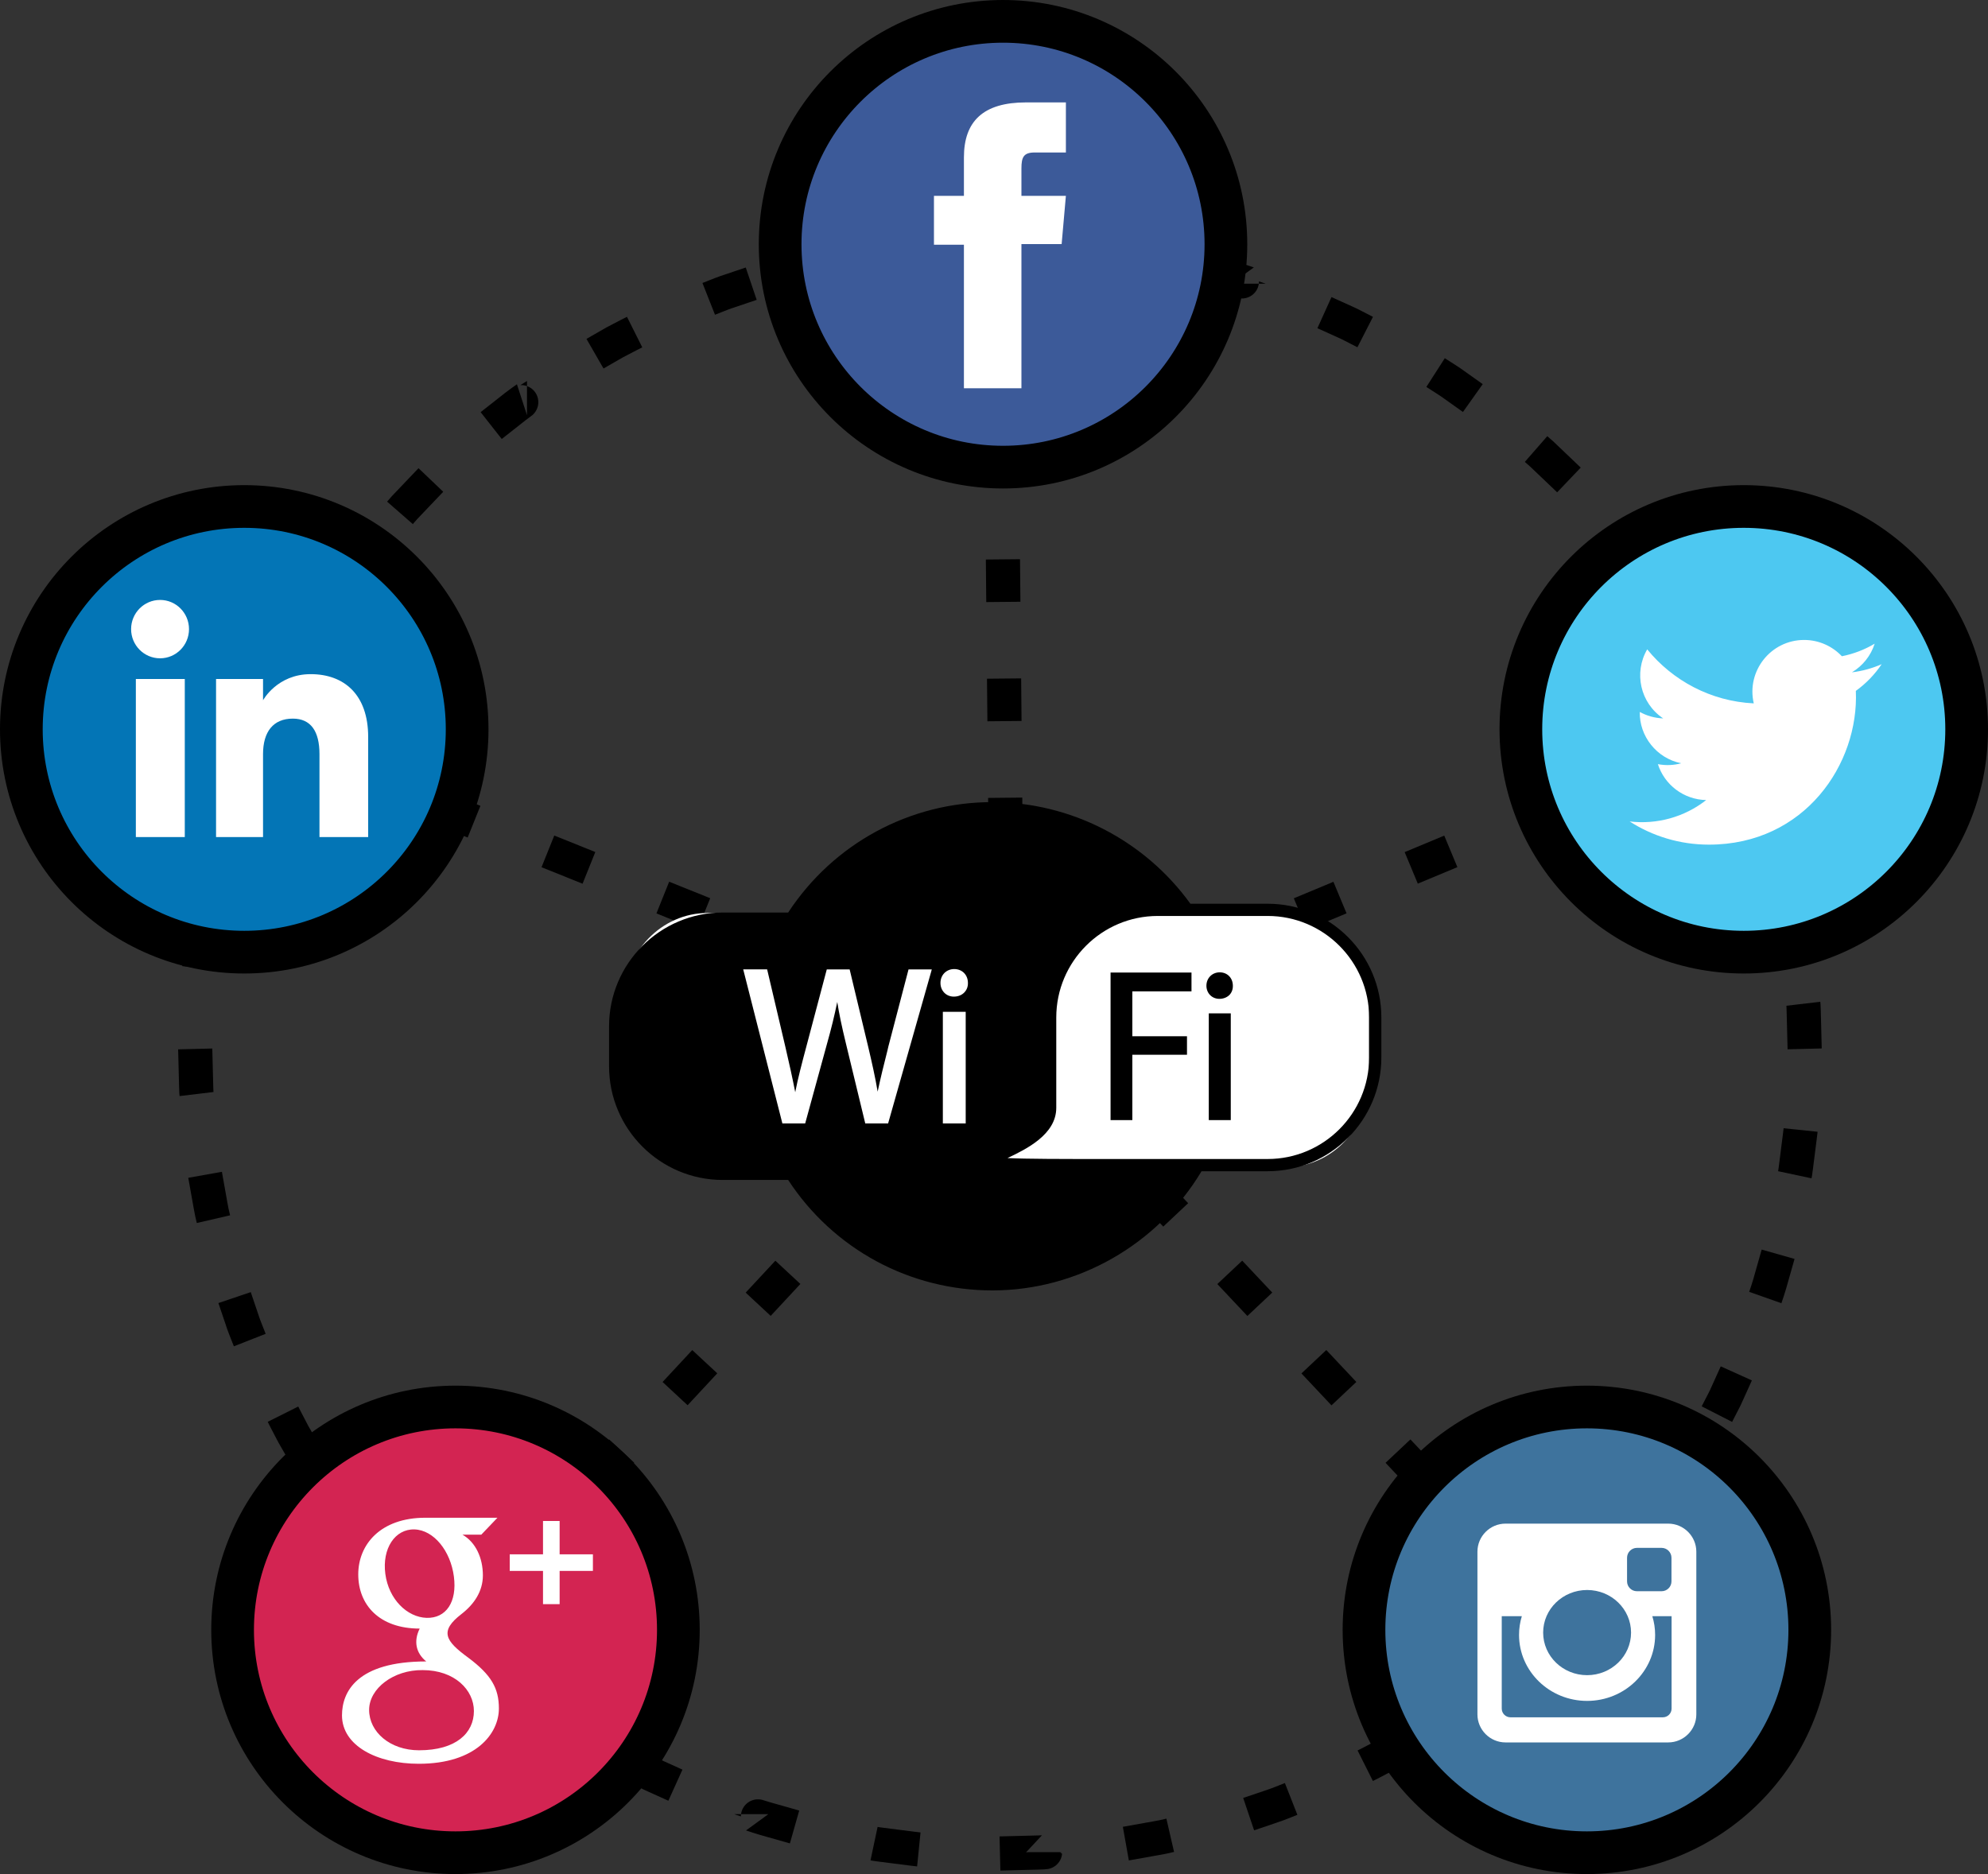 <?xml version="1.0" ?><!DOCTYPE svg  PUBLIC '-//W3C//DTD SVG 1.1//EN'  'http://www.w3.org/Graphics/SVG/1.1/DTD/svg11.dtd'><svg height="352.701px" id="Layer_1" style="enable-background:new 0 0 374.086 352.701;" version="1.1" viewBox="0 0 374.086 352.701" width="374.086px" xml:space="preserve" xmlns="http://www.w3.org/2000/svg" xmlns:xlink="http://www.w3.org/1999/xlink"><rect x="0" y="0" width="374.086" height="352.701" fill="#333333" stroke="none"/><g id="Layer_1_1_"><g><g><g><g><g><g><path d="M338.823,212.668         c0,0-0.055,0.528-0.156,1.317s-0.234,1.844-0.369,2.896c-0.133,1.053-0.268,2.105-0.367,2.896         c-0.088,0.793-0.199,1.312-0.199,1.312" style="fill:none;stroke:#000000;stroke-width:6.428;stroke-miterlimit:10;"/></g><g><path d="M334.592,236.051         c0,0-0.58,2.043-1.16,4.087c-0.543,2.055-1.25,4.059-1.25,4.059" style="fill:none;stroke:#000000;stroke-width:6.428;stroke-miterlimit:10;"/></g><g><path d="M326.725,258.472         c0,0-0.875,1.936-1.748,3.87c-0.416,0.978-0.949,1.899-1.299,2.615c-0.361,0.709-0.604,1.183-0.604,1.183" style="fill:none;stroke:#000000;stroke-width:6.428;stroke-miterlimit:10;"/></g><g><path d="M315.448,279.382         c0,0-0.287,0.446-0.717,1.117c-0.436,0.667-0.984,1.577-1.619,2.43c-1.23,1.731-2.461,3.463-2.461,3.463" style="fill:none;stroke:#000000;stroke-width:6.428;stroke-miterlimit:10;"/></g><g><path d="M301.056,298.287         c0,0-0.349,0.399-0.872,1c-0.551,0.575-1.283,1.345-2.016,2.112c-1.467,1.537-2.933,3.074-2.933,3.074" style="fill:none;stroke:#000000;stroke-width:6.428;stroke-miterlimit:10;"/></g><g><path d="M283.889,314.716         c0,0-1.67,1.312-3.34,2.625c-1.646,1.344-3.396,2.549-3.396,2.549" style="fill:none;stroke:#000000;stroke-width:6.428;stroke-miterlimit:10;"/></g><g><path d="M264.355,328.243         c0,0-1.842,1.059-3.683,2.117c-1.873,1-3.771,1.953-3.771,1.953" style="fill:none;stroke:#000000;stroke-width:6.428;stroke-miterlimit:10;"/></g><g><path d="M242.956,338.563         c0,0-0.494,0.194-1.234,0.486c-0.739,0.299-1.727,0.689-2.738,1.012c-2.012,0.681-4.023,1.36-4.023,1.36" style="fill:none;stroke:#000000;stroke-width:6.428;stroke-miterlimit:10;"/></g><g><path d="M220.202,345.401         c0,0-0.518,0.119-1.293,0.298c-0.779,0.163-1.828,0.334-2.873,0.524c-2.091,0.375-4.182,0.748-4.182,0.748" style="fill:none;stroke:#000000;stroke-width:6.428;stroke-miterlimit:10;"/></g><g><path d="M196.654,348.579         c0,0.001-0.528,0.062-1.325,0.068c-0.795,0.021-1.856,0.047-2.918,0.074c-2.123,0.055-4.246,0.107-4.246,0.107" style="fill:none;stroke:#000000;stroke-width:6.428;stroke-miterlimit:10;"/></g><g><path d="M172.896,348.065         c0,0-0.528-0.053-1.318-0.156c-0.79-0.102-1.844-0.234-2.897-0.368c-1.053-0.134-2.107-0.269-2.897-0.368         c-0.792-0.088-1.312-0.199-1.312-0.199" style="fill:none;stroke:#000000;stroke-width:6.428;stroke-miterlimit:10;"/></g><g><path d="M149.513,343.836         c0,0-2.043-0.58-4.086-1.16c-2.055-0.542-4.059-1.249-4.059-1.247" style="fill:none;stroke:#000000;stroke-width:6.428;stroke-miterlimit:10;"/></g><g><path d="M127.092,335.972         c0,0-1.935-0.875-3.871-1.75c-0.978-0.414-1.899-0.949-2.616-1.297c-0.709-0.363-1.181-0.605-1.181-0.605" style="fill:none;stroke:#000000;stroke-width:6.428;stroke-miterlimit:10;"/></g><g><path d="M106.181,324.692         c0,0-0.447-0.286-1.117-0.717c-0.667-0.435-1.577-0.983-2.43-1.617c-1.731-1.23-3.461-2.463-3.461-2.463" style="fill:none;stroke:#000000;stroke-width:6.428;stroke-miterlimit:10;"/></g><g><path d="M87.276,310.302c0,0-0.4-0.349-1-0.871         c-0.577-0.551-1.345-1.283-2.114-2.017c-1.537-1.465-3.074-2.931-3.074-2.931" style="fill:none;stroke:#000000;stroke-width:6.428;stroke-miterlimit:10;"/></g><g><path d="M70.846,293.136         c0,0-1.312-1.67-2.625-3.34c-1.344-1.646-2.548-3.396-2.549-3.396" style="fill:none;stroke:#000000;stroke-width:6.428;stroke-miterlimit:10;"/></g><g><path d="M57.319,273.603         c0,0-1.059-1.842-2.117-3.684c-1.001-1.872-1.953-3.771-1.953-3.771" style="fill:none;stroke:#000000;stroke-width:6.428;stroke-miterlimit:10;"/></g><g><path d="M46.999,252.202         c0,0-0.194-0.494-0.487-1.234c-0.297-0.738-0.689-1.727-1.01-2.738c-0.681-2.013-1.361-4.023-1.361-4.023" style="fill:none;stroke:#000000;stroke-width:6.428;stroke-miterlimit:10;"/></g><g><path d="M40.162,229.448         c0,0-0.12-0.518-0.299-1.293c-0.164-0.779-0.333-1.828-0.525-2.873c-0.374-2.092-0.747-4.182-0.747-4.182" style="fill:none;stroke:#000000;stroke-width:6.428;stroke-miterlimit:10;"/></g><g><path d="M36.984,205.899         c0,0-0.063-0.527-0.069-1.324c-0.021-0.797-0.047-1.857-0.074-2.919c-0.054-2.123-0.107-4.246-0.107-4.246" style="fill:none;stroke:#000000;stroke-width:6.428;stroke-miterlimit:10;"/></g><g><path d="M37.498,182.144         c0,0,0.052-0.528,0.156-1.318c0.1-0.79,0.234-1.844,0.368-2.896c0.134-1.054,0.268-2.106,0.368-2.896         c0.087-0.792,0.199-1.312,0.199-1.312" style="fill:none;stroke:#000000;stroke-width:6.428;stroke-miterlimit:10;"/></g><g><path d="M41.727,158.759         c0,0,0.58-2.043,1.16-4.086c0.542-2.055,1.249-4.058,1.249-4.059" style="fill:none;stroke:#000000;stroke-width:6.428;stroke-miterlimit:10;"/></g><g><path d="M49.592,136.339         c0,0,0.875-1.936,1.75-3.871c0.416-0.979,0.949-1.899,1.297-2.616c0.363-0.709,0.605-1.182,0.605-1.182" style="fill:none;stroke:#000000;stroke-width:6.428;stroke-miterlimit:10;"/></g><g><path d="M60.871,115.428         c0,0,0.286-0.447,0.716-1.117c0.435-0.667,0.984-1.577,1.618-2.43c1.23-1.731,2.461-3.461,2.461-3.461" style="fill:none;stroke:#000000;stroke-width:6.428;stroke-miterlimit:10;"/></g><g><path d="M75.262,96.522c0,0,0.349-0.4,0.872-1         c0.55-0.577,1.283-1.345,2.015-2.114c1.466-1.537,2.931-3.074,2.931-3.074" style="fill:none;stroke:#000000;stroke-width:6.428;stroke-miterlimit:10;"/></g><g><path d="M92.428,80.093         c0,0,1.669-1.312,3.339-2.625c1.646-1.345,3.397-2.549,3.396-2.549" style="fill:none;stroke:#000000;stroke-width:6.428;stroke-miterlimit:10;"/></g><g><path d="M111.962,66.566         c0,0,1.841-1.059,3.683-2.117c1.873-1.001,3.771-1.953,3.771-1.953" style="fill:none;stroke:#000000;stroke-width:6.428;stroke-miterlimit:10;"/></g><g><path d="M133.361,56.246         c0,0,0.494-0.195,1.235-0.487c0.739-0.297,1.726-0.689,2.739-1.01c2.012-0.681,4.023-1.361,4.023-1.361" style="fill:none;stroke:#000000;stroke-width:6.428;stroke-miterlimit:10;"/></g><g><path d="M156.116,49.409         c0,0,0.517-0.119,1.293-0.298c0.78-0.163,1.828-0.333,2.873-0.525c2.091-0.374,4.182-0.747,4.182-0.747" style="fill:none;stroke:#000000;stroke-width:6.428;stroke-miterlimit:10;"/></g><g><path d="M179.663,46.232         c0,0,0.528-0.063,1.325-0.069c0.796-0.02,1.858-0.047,2.919-0.074c2.123-0.054,4.247-0.107,4.247-0.107" style="fill:none;stroke:#000000;stroke-width:6.428;stroke-miterlimit:10;"/></g><g><path d="M203.422,46.747         c0,0,0.527,0.053,1.316,0.156c0.79,0.101,1.844,0.234,2.897,0.368c1.053,0.134,2.106,0.268,2.896,0.368         c0.793,0.087,1.312,0.199,1.312,0.199" style="fill:none;stroke:#000000;stroke-width:6.428;stroke-miterlimit:10;"/></g><g><path d="M226.805,50.977         c0,0,2.043,0.58,4.086,1.16c2.055,0.542,4.059,1.249,4.059,1.248" style="fill:none;stroke:#000000;stroke-width:6.428;stroke-miterlimit:10;"/></g><g><path d="M249.225,58.842         c0,0,1.936,0.875,3.871,1.75c0.979,0.416,1.898,0.949,2.615,1.297c0.709,0.363,1.182,0.605,1.182,0.605" style="fill:none;stroke:#000000;stroke-width:6.428;stroke-miterlimit:10;"/></g><g><path d="M270.135,70.12         c0,0,0.447,0.287,1.119,0.716c0.666,0.435,1.576,0.984,2.43,1.618c1.73,1.231,3.462,2.461,3.462,2.461" style="fill:none;stroke:#000000;stroke-width:6.428;stroke-miterlimit:10;"/></g><g><path d="M289.042,84.511         c0,0,0.4,0.349,1.002,0.872c0.576,0.55,1.345,1.282,2.113,2.015c1.536,1.465,3.073,2.931,3.073,2.931" style="fill:none;stroke:#000000;stroke-width:6.428;stroke-miterlimit:10;"/></g><g><path d="M305.473,101.676         c0,0,1.312,1.67,2.623,3.339c1.346,1.646,2.551,3.396,2.551,3.396" style="fill:none;stroke:#000000;stroke-width:6.428;stroke-miterlimit:10;"/></g><g><path d="M319,121.209         c0,0,1.059,1.841,2.117,3.682c1.002,1.872,1.953,3.771,1.953,3.771" style="fill:none;stroke:#000000;stroke-width:6.428;stroke-miterlimit:10;"/></g><g><path d="M329.323,142.608         c0,0,0.193,0.494,0.486,1.235c0.297,0.739,0.688,1.726,1.01,2.739c0.682,2.012,1.361,4.023,1.361,4.023" style="fill:none;stroke:#000000;stroke-width:6.428;stroke-miterlimit:10;"/></g><g><path d="M336.161,165.362         c0,0,0.119,0.518,0.297,1.293c0.164,0.779,0.334,1.828,0.525,2.873c0.373,2.09,0.748,4.181,0.748,4.181" style="fill:none;stroke:#000000;stroke-width:6.428;stroke-miterlimit:10;"/></g><g><path d="M339.338,188.909         c0,0,0.062,0.527,0.068,1.324c0.02,0.798,0.047,1.858,0.074,2.92c0.053,2.123,0.105,4.246,0.105,4.246" style="fill:none;stroke:#000000;stroke-width:6.428;stroke-miterlimit:10;"/></g></g></g></g><g><g><g><g><line style="fill:none;stroke:#000000;stroke-width:6.428;stroke-miterlimit:10;" x1="314.713" x2="307.266" y1="142.842" y2="145.947"/></g><g><line style="fill:none;stroke:#000000;stroke-width:6.428;stroke-miterlimit:10;" x1="293.858" x2="286.411" y1="151.536" y2="154.641"/></g><g><line style="fill:none;stroke:#000000;stroke-width:6.428;stroke-miterlimit:10;" x1="273.002" x2="265.554" y1="160.23" y2="163.335"/></g><g><line style="fill:none;stroke:#000000;stroke-width:6.428;stroke-miterlimit:10;" x1="252.147" x2="244.698" y1="168.924" y2="172.028"/></g><g><line style="fill:none;stroke:#000000;stroke-width:6.428;stroke-miterlimit:10;" x1="231.292" x2="223.842" y1="177.617" y2="180.724"/></g><g><line style="fill:none;stroke:#000000;stroke-width:6.428;stroke-miterlimit:10;" x1="210.436" x2="202.987" y1="186.312" y2="189.416"/></g></g></g></g><g><g><g><g><line style="fill:none;stroke:#000000;stroke-width:6.428;stroke-miterlimit:10;" x1="188.295" x2="188.372" y1="60.403" y2="68.415"/></g><g><line style="fill:none;stroke:#000000;stroke-width:6.428;stroke-miterlimit:10;" x1="188.508" x2="188.586" y1="82.837" y2="90.849"/></g><g><line style="fill:none;stroke:#000000;stroke-width:6.428;stroke-miterlimit:10;" x1="188.724" x2="188.799" y1="105.271" y2="113.282"/></g><g><line style="fill:none;stroke:#000000;stroke-width:6.428;stroke-miterlimit:10;" x1="188.938" x2="189.014" y1="127.704" y2="135.716"/></g><g><line style="fill:none;stroke:#000000;stroke-width:6.428;stroke-miterlimit:10;" x1="189.151" x2="189.229" y1="150.138" y2="158.149"/></g><g><line style="fill:none;stroke:#000000;stroke-width:6.428;stroke-miterlimit:10;" x1="189.366" x2="189.442" y1="172.571" y2="180.583"/></g></g></g></g><g><g><g><g><line style="fill:none;stroke:#000000;stroke-width:6.428;stroke-miterlimit:10;" x1="59.859" x2="67.581" y1="142.842" y2="145.947"/></g><g><line style="fill:none;stroke:#000000;stroke-width:6.428;stroke-miterlimit:10;" x1="81.479" x2="89.201" y1="151.536" y2="154.641"/></g><g><line style="fill:none;stroke:#000000;stroke-width:6.428;stroke-miterlimit:10;" x1="103.1" x2="110.821" y1="160.23" y2="163.335"/></g><g><line style="fill:none;stroke:#000000;stroke-width:6.428;stroke-miterlimit:10;" x1="124.72" x2="132.441" y1="168.924" y2="172.028"/></g><g><line style="fill:none;stroke:#000000;stroke-width:6.428;stroke-miterlimit:10;" x1="146.34" x2="154.062" y1="177.617" y2="180.724"/></g><g><line style="fill:none;stroke:#000000;stroke-width:6.428;stroke-miterlimit:10;" x1="167.96" x2="175.682" y1="186.312" y2="189.416"/></g></g></g></g><g><g><g><g><line style="fill:none;stroke:#000000;stroke-width:6.428;stroke-miterlimit:10;" x1="284.54" x2="278.888" y1="295.929" y2="289.921"/></g><g><line style="fill:none;stroke:#000000;stroke-width:6.428;stroke-miterlimit:10;" x1="268.713" x2="263.062" y1="279.106" y2="273.101"/></g><g><line style="fill:none;stroke:#000000;stroke-width:6.428;stroke-miterlimit:10;" x1="252.887" x2="247.234" y1="262.287" y2="256.278"/></g><g><line style="fill:none;stroke:#000000;stroke-width:6.428;stroke-miterlimit:10;" x1="237.061" x2="231.409" y1="245.467" y2="239.459"/></g><g><line style="fill:none;stroke:#000000;stroke-width:6.428;stroke-miterlimit:10;" x1="221.233" x2="215.581" y1="228.646" y2="222.64"/></g><g><line style="fill:none;stroke:#000000;stroke-width:6.428;stroke-miterlimit:10;" x1="205.407" x2="199.754" y1="211.825" y2="205.817"/></g></g></g></g><g><g><g><g><line style="fill:none;stroke:#000000;stroke-width:6.428;stroke-miterlimit:10;" x1="95.759" x2="101.343" y1="295.918" y2="289.911"/></g><g><line style="fill:none;stroke:#000000;stroke-width:6.428;stroke-miterlimit:10;" x1="111.396" x2="116.98" y1="279.101" y2="273.093"/></g><g><line style="fill:none;stroke:#000000;stroke-width:6.428;stroke-miterlimit:10;" x1="127.033" x2="132.617" y1="262.28" y2="256.272"/></g><g><line style="fill:none;stroke:#000000;stroke-width:6.428;stroke-miterlimit:10;" x1="142.669" x2="148.254" y1="245.462" y2="239.455"/></g><g><line style="fill:none;stroke:#000000;stroke-width:6.428;stroke-miterlimit:10;" x1="158.306" x2="163.891" y1="228.644" y2="222.636"/></g><g><line style="fill:none;stroke:#000000;stroke-width:6.428;stroke-miterlimit:10;" x1="173.943" x2="179.528" y1="211.824" y2="205.817"/></g></g></g></g></g><path d="M229.52,45.981c0,22.839-18.514,41.357-41.361,41.357c-22.84,0-41.357-18.518-41.357-41.357    c0-22.85,18.518-41.357,41.357-41.357C211.006,4.624,229.52,23.132,229.52,45.981z" style="fill:#FFFFFF;"/><path d="M336.073,306.752c0,22.849-18.514,41.367-41.363,41.367c-22.838,0-41.356-18.519-41.356-41.367    c0-22.839,18.519-41.356,41.356-41.356C317.559,265.396,336.073,283.913,336.073,306.752z" style="fill:#FFFFFF;"/><path d="M127.069,306.752c0,22.849-18.513,41.367-41.362,41.367c-22.839,0-41.362-18.519-41.362-41.367    c0-22.839,18.523-41.368,41.362-41.368C108.556,265.384,127.069,283.913,127.069,306.752z" style="fill:#FFFFFF;"/><path d="M87.323,137.274c0,22.85-18.523,41.368-41.362,41.368c-22.845,0-41.368-18.519-41.368-41.368    s18.523-41.368,41.368-41.368C68.8,95.907,87.323,114.425,87.323,137.274z" style="fill:#FFFFFF;"/><path d="M369.483,137.274c0,22.85-18.52,41.368-41.361,41.368c-22.846,0-41.357-18.519-41.357-41.368    s18.513-41.368,41.357-41.368C350.965,95.907,369.483,114.425,369.483,137.274z" style="fill:#FFFFFF;"/><g><g><path d="M340.555,307.337c0,23.164-18.779,41.943-41.947,41.943      c-23.164,0-41.943-18.779-41.943-41.943c0-23.163,18.779-41.941,41.943-41.941C321.776,265.396,340.555,284.174,340.555,307.337      z" id="instagram-circle-icon_2_" style="fill:#3E739D;"/></g><g><path d="M45.966,95.321c-23.168,0-41.948,18.769-41.948,41.932      c0,23.174,18.78,41.943,41.948,41.943c23.153,0,41.938-18.77,41.938-41.943C87.903,114.09,69.119,95.321,45.966,95.321z       M34.771,157.54h-9.207v-29.754h9.207V157.54z M30.121,123.894c-3.008,0-5.451-2.459-5.451-5.493      c0-3.034,2.443-5.492,5.451-5.492c3.008,0,5.445,2.458,5.445,5.492C35.566,121.435,33.129,123.894,30.121,123.894z       M69.281,157.54h-9.165c0,0,0-11.341,0-15.62c0-4.29-1.622-6.675-5.012-6.675c-3.693,0-5.607,2.48-5.607,6.675      c0,4.582,0,15.62,0,15.62h-8.841v-29.754h8.841v4.007c0,0,2.646-4.917,8.961-4.917c6.303,0,10.823,3.85,10.823,11.822      C69.281,146.67,69.281,157.54,69.281,157.54z" id="linkedin-circle-icon_2_" style="fill:#0375B6;"/></g><g><path d="M188.157,4.018c-23.163,0-41.942,18.79-41.942,41.953      c0,23.164,18.779,41.943,41.942,41.943c23.17,0,41.943-18.78,41.943-41.943C230.101,22.808,211.327,4.018,188.157,4.018z       M200.571,28.698c0,0-4.195,0-5.863,0c-2.066,0-2.502,0.847-2.502,2.982c0,1.789,0,5.179,0,5.179h8.365l-0.801,9.081h-7.564      v27.128h-10.823V46.055h-5.639v-9.196h5.639c0,0,0-1.318,0-7.24c0-6.79,3.63-10.347,11.686-10.347c1.323,0,7.502,0,7.502,0      V28.698L200.571,28.698z" id="facebook-circle-icon_2_" style="fill:#3C5A99;"/></g><g><path d="M328.122,95.321c-23.158,0-41.938,18.769-41.938,41.932      c0,23.174,18.778,41.943,41.938,41.943c23.168,0,41.947-18.77,41.947-41.943C370.069,114.09,351.29,95.321,328.122,95.321z       M349.217,130.024c0.613,13.695-9.588,28.938-27.65,28.938c-5.486,0-10.604-1.601-14.908-4.363      c5.158,0.607,10.314-0.826,14.4-4.028c-4.258-0.083-7.852-2.887-9.092-6.758c1.527,0.293,3.029,0.209,4.395-0.167      c-4.678-0.931-7.908-5.158-7.801-9.657c1.314,0.722,2.811,1.161,4.406,1.214c-4.338-2.888-5.562-8.621-3.008-12.994      c4.797,5.89,11.963,9.771,20.051,10.169c-1.418-6.078,3.201-11.937,9.479-11.937c2.793,0,5.32,1.182,7.1,3.065      c2.211-0.439,4.293-1.245,6.172-2.365c-0.723,2.281-2.27,4.185-4.273,5.388c1.967-0.23,3.84-0.764,5.588-1.527      C352.77,126.948,351.118,128.653,349.217,130.024z" id="twitter-4-icon_2_" style="fill:#4DC8F1;"/></g><g><path d="M89.175,322.017c0,4.144-3.358,7.387-10.326,7.387      c-5.445,0-9.39-3.452-9.39-7.596c0-4.05,4.619-7.564,10.075-7.492C85.576,314.315,89.175,318.071,89.175,322.017z       M127.869,306.741c0,23.277-18.874,42.162-42.163,42.162c-23.278,0-42.152-18.885-42.152-42.162      c0-23.278,18.874-42.152,42.152-42.152C108.995,264.589,127.869,283.463,127.869,306.741z M93.877,321.545      c0-3.829-1.438-6.329-5.754-9.562c-4.383-3.201-5.456-5.002-1.271-8.233c2.359-1.831,4.012-4.258,4.012-7.261      c0-3.266-1.339-6.235-3.85-7.67h3.557l3.034-3.18c0,0-11.43,0-13.569,0c-8.469,0-12.623,5.073-12.623,10.66      c0,5.702,3.918,10.201,11.561,10.201c-1.182,2.385-0.711,4.604,1.229,6.184c-13.062,0-15.85,5.732-15.85,10.147      c0,5.712,6.57,9.112,14.448,9.112C89.588,331.944,93.877,326.231,93.877,321.545z M111.569,292.522h-6.262v-6.268h-3.128v6.268      h-6.261v3.129h6.261v6.256h3.128v-6.256h6.262V292.522z M85.408,296.696c-0.627-4.801-3.761-8.734-7.412-8.86      c-3.657-0.104-6.121,3.578-5.487,8.38c0.643,4.803,4.117,8.15,7.768,8.266C83.938,304.586,86.042,301.499,85.408,296.696z" id="google-plus-circle-icon_2_" style="fill:#D32452;"/></g><path d="M283.301,286.748h30.611c2.908,0,5.289,2.375,5.289,5.282v30.623c0,2.897-2.381,5.272-5.289,5.272     h-30.611c-2.914,0-5.289-2.375-5.289-5.272V292.03C278.012,289.123,280.387,286.748,283.301,286.748z M308.018,291.31     c-1.02,0-1.852,0.849-1.852,1.862v4.446c0,1.015,0.832,1.852,1.852,1.852h4.65c1.025,0,1.857-0.837,1.857-1.852v-4.446     c0-1.015-0.832-1.862-1.857-1.862H308.018z M314.545,304.167h-3.625c0.346,1.12,0.529,2.302,0.529,3.525     c0,6.854-5.734,12.418-12.802,12.418c-7.065,0-12.806-5.564-12.806-12.418c0-1.225,0.184-2.405,0.527-3.525h-3.781v17.398     c0,0.899,0.738,1.633,1.633,1.633h28.688c0.898,0,1.637-0.732,1.637-1.633V304.167z M298.648,299.239     c-4.565,0-8.271,3.589-8.271,8.015c0,4.425,3.703,8.015,8.271,8.015s8.271-3.59,8.271-8.015     C306.918,302.828,303.215,299.239,298.648,299.239z" style="fill:#FFFFFF;"/></g><g><path d="M257.631,203.176c0,9.123-7.077,16.511-15.818,16.511H133.179     c-8.736,0-15.813-7.388-15.813-16.511V188.33c0-9.123,7.078-16.51,15.813-16.51h108.634c8.741,0,15.818,7.387,15.818,16.51     V203.176L257.631,203.176z" style="fill:#FFFFFF;"/><path d="M238.538,170.084H224c-8.642-11.979-22.566-19.125-37.26-19.125c-15.542,0-29.891,7.773-38.428,20.778h-12.298     c-11.807,0-21.406,9.604-21.406,21.407v7.531c0,11.791,9.599,21.396,21.406,21.396h12.298     c8.516,13.025,22.886,20.787,38.428,20.787c16.002,0,31.067-8.588,39.358-22.431h12.439c11.791,0,21.396-9.604,21.396-21.405     v-7.532C259.934,179.688,250.329,170.084,238.538,170.084L238.538,170.084z M175.242,182.796l-8.124,28.635h-4.3l-3.631-15.014     c-0.79-3.243-1.292-5.639-1.637-7.848c-0.523,2.554-1.114,4.98-1.925,7.857l-4.112,15.004h-4.295l-0.052-0.221l-7.313-28.771     h4.499l0.052,0.211l3.384,14.385c0.722,3.076,1.371,6.037,1.852,8.517c0.497-2.563,1.266-5.493,2.087-8.567l3.85-14.543h4.3     l0.052,0.209l3.458,14.428c0.659,2.794,1.324,5.723,1.763,8.37c0.528-2.511,1.172-5.105,1.862-7.826l0.146-0.638l3.803-14.543     h4.373L175.242,182.796z M181.718,211.431h-4.3v-21.008h4.3V211.431z M181.457,186.781c-0.481,0.503-1.182,0.784-1.977,0.784     c-1.439,0-2.511-1.108-2.511-2.573c0-1.496,1.109-2.615,2.589-2.615c1.491,0,2.579,1.088,2.579,2.615     C182.158,185.683,181.912,186.312,181.457,186.781L181.457,186.781z M257.631,199.022c0,10.535-8.562,19.104-19.094,19.104     h-30.843c-7.747,0-14.562,0-18.114-0.178c3.562-1.686,9.18-4.446,9.18-9.458v-17.001c0-10.524,8.56-19.104,19.105-19.104h20.672     c10.53,0,19.094,8.579,19.094,19.104V199.022z"/><path d="M208.978,210.803h4.097V198.51h10.283v-3.483h-10.283v-8.453h11.131v-3.536h-15.228V210.803z"/><rect height="20.088" width="4.138" x="227.459" y="190.716"/><path d="M229.52,182.994c-1.417,0-2.506,1.077-2.506,2.521c0,1.402,1.041,2.469,2.438,2.469c0.76,0,1.428-0.271,1.903-0.741     c0.431-0.461,0.653-1.067,0.634-1.728C231.989,184.062,230.959,182.994,229.52,182.994L229.52,182.994z"/></g><path d="M230.682,45.971    c0,23.164-18.78,41.943-41.943,41.943c-23.158,0-41.938-18.78-41.938-41.943c0-23.163,18.779-41.953,41.938-41.953    C211.901,4.018,230.682,22.808,230.682,45.971z" style="fill:none;stroke:#000000;stroke-width:8.035;stroke-miterlimit:10;"/><path d="M370.069,137.253    c0,23.164-18.779,41.943-41.947,41.943c-23.158,0-41.938-18.779-41.938-41.943c0-23.153,18.778-41.932,41.938-41.932    C351.29,95.321,370.069,114.101,370.069,137.253z" style="fill:none;stroke:#000000;stroke-width:8.035;stroke-miterlimit:10;"/><path d="M87.903,137.253    c0,23.164-18.785,41.943-41.938,41.943c-23.168,0-41.948-18.779-41.948-41.943c0-23.153,18.78-41.932,41.948-41.932    C69.119,95.321,87.903,114.101,87.903,137.253z" style="fill:none;stroke:#000000;stroke-width:8.035;stroke-miterlimit:10;"/><path d="M127.649,306.741    c0,23.162-18.779,41.941-41.943,41.941c-23.158,0-41.938-18.779-41.938-41.941c0-23.163,18.78-41.943,41.938-41.943    C108.87,264.798,127.649,283.578,127.649,306.741z" style="fill:none;stroke:#000000;stroke-width:8.035;stroke-miterlimit:10;"/><path d="M340.549,306.741    c0,23.162-18.785,41.941-41.941,41.941c-23.164,0-41.943-18.779-41.943-41.941c0-23.163,18.779-41.943,41.943-41.943    C321.764,264.798,340.549,283.578,340.549,306.741z" style="fill:none;stroke:#000000;stroke-width:8.035;stroke-miterlimit:10;"/></g></g><g id="Layer_1_2_"/></svg>